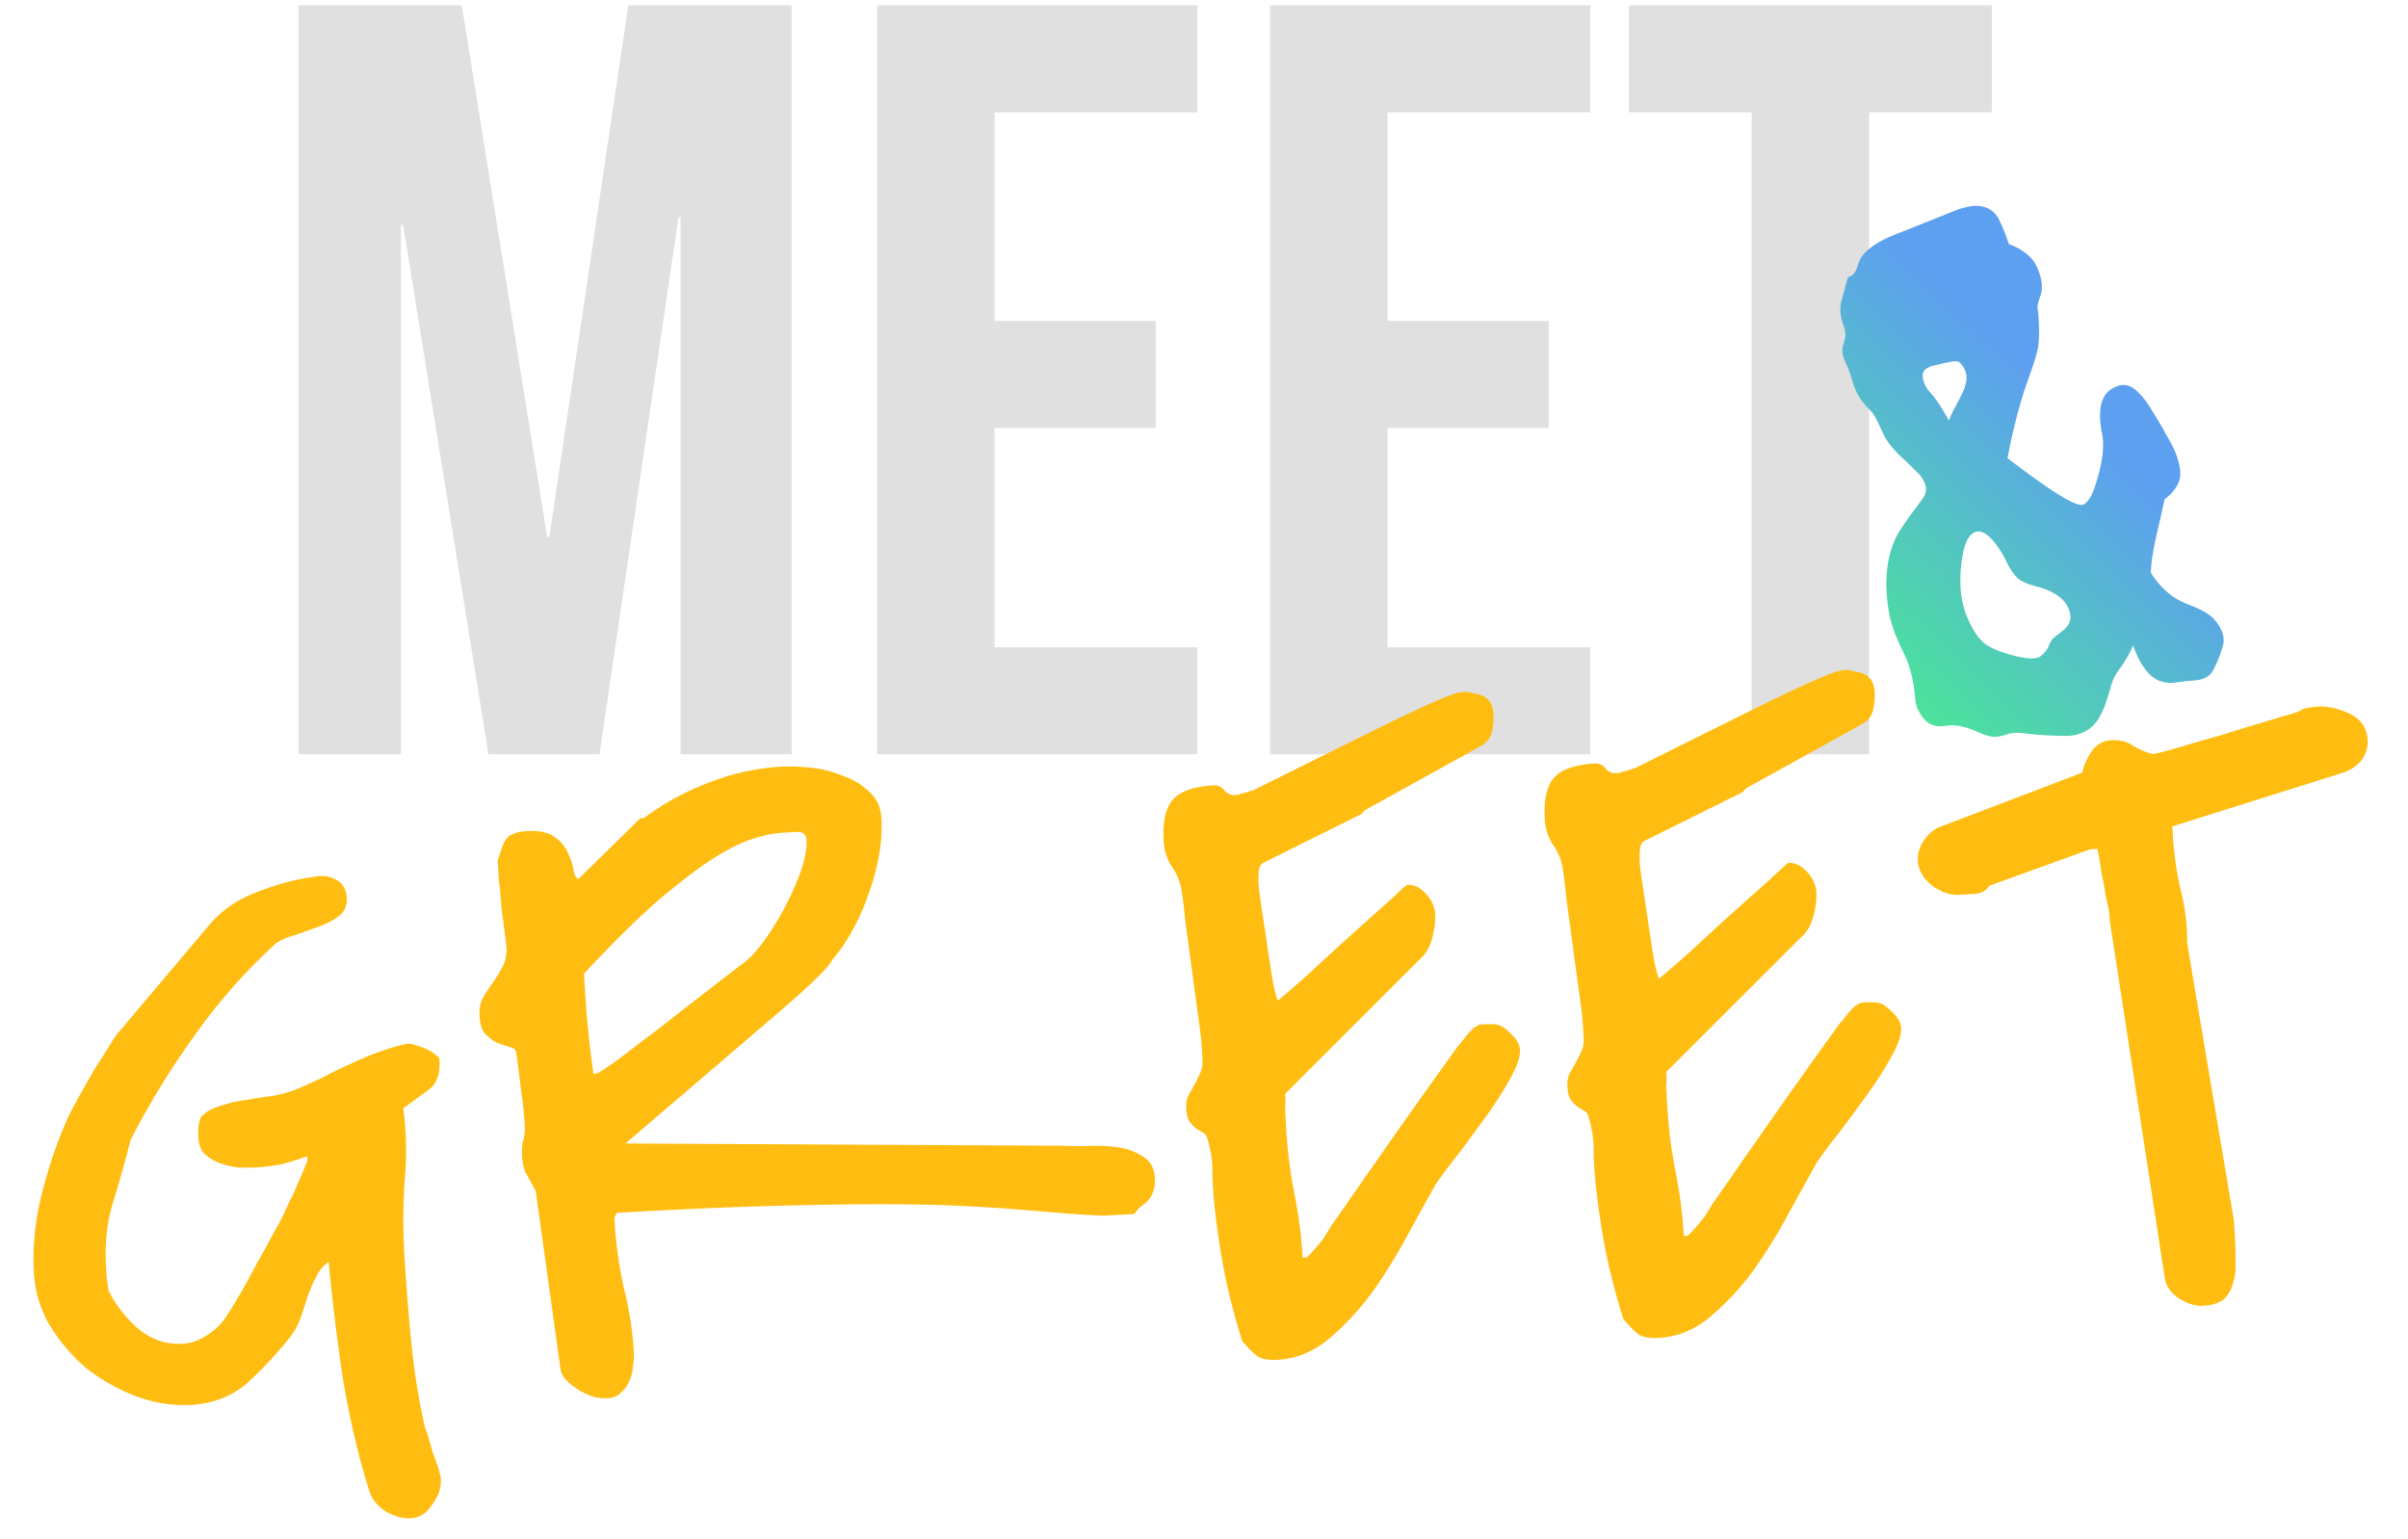 <svg width="391" height="250" fill="none" xmlns="http://www.w3.org/2000/svg"><path d="M74.983.865h-26.52v121.622h16.64V36.483h.347l13.866 86.004h18.027l12.827-87.22h.347v87.22h18.027V.865h-26.521L89.197 87.217h-.347L74.983.865ZM161.48 18.24h32.934V.865h-52.001v121.622h52.001v-17.375H161.48V69.495h26.174V52.12H161.48V18.24ZM225.297 18.24h32.933V.865h-52v121.622h52v-17.375h-32.933V69.495h26.173V52.12h-26.173V18.24ZM264.499 18.24h19.934v104.247H303.5V18.24h19.933V.865h-58.934V18.24Z" fill="#E0E0E0"/><path d="M59.91 241.943c-1.802-5.782-3.234-11.93-4.294-18.441-.969-6.615-1.716-12.802-2.243-18.559-.852.539-1.54 1.363-2.065 2.472a24.865 24.865 0 0 0-1.428 3.32 79.23 79.23 0 0 1-1.127 3.449c-.427 1.103-.96 2.066-1.6 2.887a62.477 62.477 0 0 1-6.929 7.461c-2.522 2.205-5.592 3.411-9.21 3.619-2.933.168-5.903-.299-8.91-1.402a31.056 31.056 0 0 1-8.058-4.541 29.162 29.162 0 0 1-5.994-7.013 19.133 19.133 0 0 1-2.55-8.536c-.242-4.204.199-8.497 1.32-12.877 1.117-4.479 2.547-8.632 4.289-12.46.352-.706.882-1.718 1.592-3.034l2.404-4.258c.9-1.425 1.71-2.698 2.43-3.818.715-1.218 1.21-1.982 1.487-2.293l15.018-17.783c2.022-2.373 4.619-4.14 7.79-5.303 3.262-1.266 6.305-2.079 9.13-2.437 1.455-.28 2.691-.105 3.708.523 1.012.531 1.56 1.529 1.644 2.996.067 1.173-.368 2.13-1.307 2.871-.846.637-1.894 1.187-3.142 1.651-1.25.464-2.547.931-3.893 1.401-1.352.372-2.405.825-3.16 1.358a92.448 92.448 0 0 0-13.263 15.035 130.989 130.989 0 0 0-10.359 16.928 192.438 192.438 0 0 1-2.81 10.02c-.993 3.196-1.383 6.652-1.17 10.367l.117 2.053c.154.973.24 1.605.256 1.899 1.113 2.29 2.703 4.357 4.77 6.2 2.166 1.838 4.618 2.679 7.356 2.521 1.369-.078 2.761-.599 4.177-1.564 1.416-.964 2.48-2.104 3.188-3.42.363-.511.992-1.528 1.885-3.051a98.313 98.313 0 0 0 2.664-4.862c.98-1.723 1.869-3.344 2.664-4.861.894-1.523 1.47-2.586 1.73-3.189.26-.604.609-1.36 1.047-2.268a25.87 25.87 0 0 0 1.307-2.871c.438-.908.785-1.712 1.039-2.413.346-.805.516-1.256.51-1.354l-.033-.587a62.3 62.3 0 0 1-4.048 1.262c-1.357.275-2.77.454-4.236.538-.88.05-1.86.058-2.942.022a16.799 16.799 0 0 1-2.984-.712 7.757 7.757 0 0 1-2.439-1.479c-.626-.651-.972-1.563-1.04-2.736a12.733 12.733 0 0 1 .046-1.768c.059-.69.223-1.239.494-1.647.743-.73 1.742-1.277 2.996-1.644a20.448 20.448 0 0 1 4.211-.977 79.595 79.595 0 0 1 4.521-.701c1.554-.285 2.952-.709 4.195-1.271a128.441 128.441 0 0 0 3.729-1.685 63.528 63.528 0 0 1 4.437-2.168 51.06 51.06 0 0 1 4.886-2.046c1.634-.584 3.13-1.013 4.488-1.287.293-.017.69.058 1.19.226.597.162 1.198.372 1.802.632.603.26 1.112.574 1.525.943.408.27.62.553.637.846.124 2.151-.376 3.7-1.499 4.647-1.128.85-2.588 1.915-4.378 3.195.518 3.894.596 7.813.233 11.758a94.674 94.674 0 0 0-.06 11.775c.27 4.694.642 9.479 1.118 14.357a111.419 111.419 0 0 0 2.283 14.142c.11.19.284.67.524 1.441l.738 2.607c.344.863.636 1.68.877 2.451.24.771.366 1.254.377 1.45l.017.293c.079 1.369-.383 2.72-1.386 4.053-.9 1.425-2.033 2.176-3.402 2.255-1.467.084-2.913-.323-4.337-1.223-1.328-.905-2.177-2.033-2.55-3.385ZM87 193.449a113.486 113.486 0 0 0-1.644-2.996c-.338-.766-.538-1.686-.6-2.762-.05-.88.002-1.667.159-2.363a7.057 7.057 0 0 0 .297-2.519 57.686 57.686 0 0 0-.639-5.996 182.614 182.614 0 0 0-.793-6.135c-.115-.287-.471-.512-1.069-.674a24.827 24.827 0 0 1-1.949-.624c-.707-.352-1.373-.853-1.999-1.504-.528-.656-.829-1.62-.901-2.891-.068-1.174.12-2.165.565-2.976a24.522 24.522 0 0 1 1.625-2.447 33.72 33.72 0 0 0 1.478-2.439c.537-.914.771-1.958.704-3.131-.028-.489-.128-1.366-.298-2.631a900.672 900.672 0 0 1-.538-4.237 53.787 53.787 0 0 0-.382-4.098l-.16-2.787-.017-.293-.017-.293c.341-.903.592-1.653.754-2.251.26-.603.528-1.06.804-1.37.277-.31.657-.528 1.14-.654.478-.224 1.108-.358 1.89-.403 2.053-.118 3.591.186 4.614.912 1.022.727 1.76 1.616 2.213 2.669.447.956.745 1.87.893 2.745.148.874.421 1.349.818 1.424l10.029-9.845.587-.034c3.293-2.445 6.813-4.364 10.559-5.756 3.74-1.49 7.712-2.356 11.917-2.597 1.271-.073 2.795-.013 4.572.179 1.874.187 3.616.627 5.226 1.319 1.701.589 3.123 1.439 4.266 2.551 1.241 1.106 1.912 2.539 2.013 4.299.112 1.956-.018 3.974-.389 6.055a37.905 37.905 0 0 1-1.7 6.278c-.67 2-1.538 3.963-2.605 5.888-.974 1.822-2.061 3.405-3.259 4.749-.427 1.103-3.399 4.021-8.915 8.752a28635.566 28635.566 0 0 1-24.685 21.134l70.651.36c.984.042 2.309.064 3.977.067 1.76-.101 3.431-.05 5.012.153 1.679.198 3.13.704 4.354 1.516 1.218.715 1.875 1.904 1.97 3.566.051.88-.054 1.622-.313 2.225-.168.5-.436.957-.805 1.371-.276.31-.65.626-1.122.947-.375.316-.743.729-1.106 1.241l-2.494.143-2.493.143c-1.967-.084-4.034-.21-6.202-.38-2.07-.176-4.534-.378-7.392-.606-2.76-.234-6.009-.44-9.747-.618-3.738-.178-8.207-.265-13.406-.261-5.199.004-11.275.108-18.228.31-6.856.198-14.83.557-23.923 1.079-.098.005-.237.161-.415.465-.081.299-.116.546-.105.742a68.75 68.75 0 0 0 1.511 10.949 55.257 55.257 0 0 1 1.633 10.501c.039.685-.014 1.472-.159 2.364a7.26 7.26 0 0 1-.598 2.388 6.438 6.438 0 0 1-1.366 1.845c-.559.522-1.278.809-2.158.859-.587.034-1.277-.025-2.07-.175a13.203 13.203 0 0 1-2.414-1.039 15.172 15.172 0 0 1-2-1.504c-.62-.553-1.001-1.218-1.144-1.994L87 193.449Zm7.966-32.977c.14 2.444.321 4.739.542 6.885.221 2.145.503 4.483.844 7.014l.44-.025c.098-.006.337-.117.717-.335.38-.218 1.324-.861 2.832-1.929a676.207 676.207 0 0 1 6.909-5.252 1877.2 1877.2 0 0 1 13.101-10.169c1.134-.752 2.338-1.998 3.611-3.739a44.674 44.674 0 0 0 3.502-5.645c1.061-2.023 1.93-3.986 2.605-5.889.67-2 .969-3.636.896-4.907-.056-.978-.573-1.438-1.551-1.382l-2.346.134c-1.467.084-3.115.424-4.945 1.02-1.83.595-4.022 1.702-6.578 3.32-2.458 1.613-5.418 3.892-8.878 6.837-3.363 2.94-7.308 6.845-11.836 11.715l.135 2.347ZM201.699 217.768c-1.203-3.855-2.146-7.479-2.832-10.873a127.896 127.896 0 0 1-1.666-11.088c-.227-2.243-.336-4.15-.328-5.72.002-1.668-.297-3.465-.898-5.393-.12-.385-.382-.665-.784-.838a22.796 22.796 0 0 1-1.069-.674 9.712 9.712 0 0 1-.939-.976c-.321-.472-.51-1.197-.566-2.175-.045-.782.063-1.475.322-2.079.358-.609.669-1.166.934-1.672.358-.609.666-1.215.926-1.819.352-.707.503-1.5.452-2.38l-.126-2.2c-.056-.978-.249-2.634-.58-4.97-.33-2.335-.668-4.817-1.015-7.446a821.217 821.217 0 0 0-1.016-7.446c-.233-2.341-.423-3.949-.571-4.823-.193-1.657-.718-3.098-1.573-4.325-.855-1.226-1.33-2.67-1.425-4.332-.18-3.129.329-5.366 1.527-6.71 1.199-1.344 3.411-2.108 6.638-2.293.684-.04 1.239.223 1.663.787.523.559 1.078.821 1.664.788l.587-.034c.288-.115.722-.238 1.303-.369.576-.229.961-.35 1.157-.361a8660.85 8660.85 0 0 1 18.741-9.315c4.484-2.22 7.873-3.837 10.17-4.851 2.296-1.015 3.832-1.594 4.609-1.736.874-.148 1.613-.093 2.216.167 1.185.128 1.99.474 2.414 1.039.517.46.807 1.229.868 2.304a10.16 10.16 0 0 1-.271 2.959c-.238.994-.88 1.767-1.927 2.317l-18.683 10.343-.553.62-15.738 7.819c-.575.229-.889.738-.942 1.526-.053.787-.066 1.426-.038 1.915.045.782.224 2.194.538 4.236.313 2.042.632 4.182.957 6.42.319 2.14.626 4.084.923 5.833.389 1.645.632 2.465.73 2.459l.146-.008.139-.155c1.03-.844 2.666-2.262 4.906-4.255a460.719 460.719 0 0 1 6.85-6.279c2.332-2.095 4.385-3.93 6.158-5.503 1.768-1.671 2.701-2.51 2.799-2.515 1.076-.062 2.084.42 3.026 1.445.942 1.025 1.446 2.124 1.513 3.297.068 1.174-.101 2.508-.506 4.002-.404 1.495-1.122 2.664-2.153 3.508l-21.71 21.7.042.733c.028.489.01 1.029-.054 1.622l.11 1.906.084 1.467c.202 3.52.648 7.026 1.339 10.518a73.697 73.697 0 0 1 1.331 10.371l.586-.034c.098-.005.516-.422 1.253-1.249.737-.827 1.288-1.496 1.651-2.007.178-.305.582-.966 1.21-1.983a662.084 662.084 0 0 0 3.536-5.059 2953.55 2953.55 0 0 1 6.526-9.35c2.721-3.884 6.216-8.793 10.486-14.728.368-.413.873-1.031 1.512-1.852.737-.828 1.204-1.247 1.399-1.258.277-.31.858-.442 1.744-.394.977-.056 1.667.002 2.07.175.5.168 1.166.669 1.999 1.504.833.835 1.271 1.644 1.316 2.426.068 1.173-.478 2.774-1.637 4.803-1.067 1.925-2.372 3.962-3.917 6.11a324.187 324.187 0 0 1-4.641 6.3c-1.556 1.953-2.74 3.541-3.553 4.765a1213.13 1213.13 0 0 0-4.532 8.206 89.22 89.22 0 0 1-5.655 9.154 43.33 43.33 0 0 1-7.067 7.615c-2.528 2.107-5.308 3.248-8.339 3.422-1.466.084-2.556-.099-3.268-.548-.615-.456-1.448-1.291-2.498-2.506ZM263.591 214.217c-1.202-3.855-2.146-7.48-2.831-10.874a127.487 127.487 0 0 1-1.666-11.087c-.227-2.244-.336-4.15-.328-5.72.002-1.668-.297-3.466-.899-5.393-.12-.386-.381-.665-.783-.838a23.222 23.222 0 0 1-1.069-.675 9.502 9.502 0 0 1-.939-.976c-.321-.472-.51-1.197-.566-2.174-.045-.783.062-1.475.322-2.079a40.53 40.53 0 0 0 .934-1.672c.358-.609.666-1.216.926-1.819.352-.707.502-1.5.452-2.38l-.126-2.2c-.057-.978-.25-2.635-.58-4.97-.33-2.336-.669-4.818-1.016-7.446a792.033 792.033 0 0 0-1.016-7.447c-.232-2.341-.422-3.948-.571-4.823-.193-1.656-.717-3.098-1.572-4.324-.855-1.226-1.331-2.67-1.426-4.333-.179-3.128.33-5.365 1.528-6.709 1.198-1.344 3.411-2.108 6.637-2.294.685-.039 1.239.224 1.664.788.523.558 1.077.821 1.664.787l.587-.033c.287-.115.722-.238 1.303-.37.575-.229.961-.349 1.156-.36a8706.759 8706.759 0 0 1 18.742-9.316c4.483-2.219 7.873-3.836 10.169-4.851 2.296-1.014 3.833-1.593 4.609-1.736.875-.148 1.614-.092 2.217.168 1.185.128 1.989.474 2.414 1.038.517.461.806 1.229.868 2.305a10.15 10.15 0 0 1-.272 2.958c-.237.995-.879 1.768-1.927 2.318l-18.683 10.342-.553.621-15.737 7.819c-.576.229-.89.737-.943 1.525-.053.788-.065 1.426-.037 1.915.045.783.224 2.195.537 4.237a743.9 743.9 0 0 1 .957 6.419c.319 2.14.627 4.085.924 5.833.388 1.646.631 2.466.729 2.46l.147-.008.138-.156c1.031-.843 2.666-2.262 4.906-4.254a470.906 470.906 0 0 1 6.85-6.279c2.332-2.096 4.385-3.93 6.159-5.504 1.768-1.671 2.701-2.509 2.799-2.515 1.075-.061 2.084.42 3.025 1.446.942 1.025 1.447 2.124 1.514 3.297.067 1.173-.101 2.507-.506 4.002-.405 1.495-1.123 2.664-2.153 3.508l-21.71 21.699.042.734c.028.488.01 1.029-.054 1.621l.109 1.907.084 1.467c.202 3.52.649 7.025 1.34 10.517a73.73 73.73 0 0 1 1.33 10.372l.587-.034c.098-.006.515-.422 1.253-1.249.737-.827 1.287-1.496 1.65-2.008.179-.304.583-.965 1.211-1.982a640.91 640.91 0 0 0 3.535-5.059c1.631-2.35 3.807-5.467 6.527-9.35 2.72-3.884 6.215-8.794 10.485-14.728.369-.414.873-1.031 1.513-1.853.737-.827 1.203-1.246 1.399-1.257.277-.31.858-.442 1.743-.395.978-.056 1.668.003 2.07.176.5.167 1.167.669 1.999 1.504.833.835 1.272 1.644 1.317 2.426.067 1.173-.479 2.774-1.637 4.802-1.067 1.926-2.373 3.962-3.917 6.111a328.395 328.395 0 0 1-4.642 6.3c-1.555 1.953-2.739 3.541-3.552 4.765-1.246 2.23-2.756 4.965-4.532 8.206a89.1 89.1 0 0 1-5.655 9.153 43.306 43.306 0 0 1-7.068 7.616c-2.528 2.107-5.307 3.248-8.338 3.421-1.467.085-2.556-.098-3.269-.548-.615-.455-1.447-1.29-2.498-2.505ZM342.508 148.328a75.979 75.979 0 0 0-.609-2.908 34.839 34.839 0 0 0-.642-3.495 75.353 75.353 0 0 0-.461-2.916l-.214-1.165-1.174.067-16.433 5.946c-.444.811-1.253 1.249-2.426 1.317l-2.494.143c-1.369.078-2.82-.427-4.354-1.516-1.442-1.193-2.205-2.522-2.289-3.989-.062-1.075.222-2.122.85-3.139.721-1.12 1.607-1.907 2.66-2.36l23.184-8.834c.232-1.093.708-2.199 1.428-3.32.813-1.223 1.904-1.875 3.273-1.953 1.369-.079 2.513.199 3.432.833a12.498 12.498 0 0 0 3.319 1.428c.875-.148 2.324-.526 4.35-1.132a334.634 334.634 0 0 1 6.369-1.837 579.322 579.322 0 0 1 6.507-1.992 487.81 487.81 0 0 0 4.194-1.271c1.163-.263 2.029-.558 2.598-.885.57-.327 1.491-.527 2.762-.6 1.662-.095 3.401.296 5.217 1.172 1.816.877 2.78 2.293 2.893 4.249.073 1.271-.303 2.421-1.127 3.449-.829.93-1.871 1.579-3.125 1.945l-27.463 8.639.076 1.32a54.33 54.33 0 0 0 1.247 8.904 33.434 33.434 0 0 1 1.091 8.767l7.587 45.033.185 3.227c.068 1.173.089 2.398.064 3.675.067 1.173-.067 2.26-.402 3.26a5.278 5.278 0 0 1-1.47 2.586c-.748.631-1.905.992-3.469 1.082-1.174.067-2.473-.349-3.898-1.248-1.327-.905-2.079-2.039-2.255-3.402l-8.914-57.906-.067-1.174Z" fill="#FFBD11"/><path d="M325.974 74.404c7.077 5.42 11.149 7.94 12.217 7.558.783-.28 1.477-1.372 2.082-3.274 1.098-3.444 1.458-6.142 1.081-8.096-.855-4.19-.169-6.765 2.058-7.721 1.16-.576 2.251-.444 3.273.395 1.023.84 1.969 2.027 2.84 3.563.916 1.439 1.636 2.667 2.16 3.684.57.92 1.069 1.867 1.496 2.838.886 2.253 1.077 3.911.574 4.975-.432 1.037-1.19 1.95-2.273 2.74-.219.96-.447 2.006-.686 3.135a93.726 93.726 0 0 0-.755 3.281c-.523 2.355-.782 4.215-.776 5.578 1.633 2.548 3.691 4.261 6.173 5.14 2.05.793 3.419 1.59 4.106 2.388 1.348 1.525 1.799 3.01 1.351 4.455a20.14 20.14 0 0 1-1.463 3.655c-.504 1.063-1.495 1.659-2.976 1.786-1.48.128-2.637.26-3.471.398a5.366 5.366 0 0 1-2.411-.343c-1.689-.681-3.093-2.588-4.213-5.721a17.84 17.84 0 0 1-2.074 3.632c-.814 1.094-1.33 2.122-1.548 3.083a44.59 44.59 0 0 1-.839 2.709 13.056 13.056 0 0 1-1.235 2.609c-1.205 1.796-3.016 2.684-5.432 2.665-2.345-.045-4.273-.159-5.783-.342-1.537-.254-2.768-.216-3.693.115-.926.331-1.773.433-2.541.306a11.883 11.883 0 0 1-2.205-.777c-2.004-.89-3.721-1.2-5.15-.93-1.455.199-2.587-.159-3.396-1.075-.834-.986-1.323-2.016-1.465-3.089-.21-3.057-.864-5.674-1.963-7.851-1.125-2.248-1.848-4.158-2.169-5.729a26.897 26.897 0 0 1-.573-4.975c-.037-3.921.827-7.12 2.591-9.599.834-1.261 1.531-2.233 2.09-2.915.534-.753.963-1.348 1.289-1.785.788-1.165.569-2.452-.657-3.86a79.382 79.382 0 0 0-2.053-2.037c-2-1.775-3.29-3.362-3.87-4.76-.829-1.872-1.427-2.983-1.794-3.334-.366-.35-.905-.961-1.618-1.83-.641-.896-1.129-1.926-1.465-3.09-.336-1.165-.68-2.126-1.031-2.884-.575-1.16-.751-2.1-.527-2.823l.396-1.587c.086-.432-.087-1.254-.519-2.464-.362-1.236-.398-2.348-.108-3.334.264-1.058.541-2.08.831-3.068.061-.503.233-.806.518-.908.57-.203 1-.799 1.289-1.786.29-.986.775-1.762 1.457-2.327.656-.636 1.492-1.216 2.51-1.74a30.081 30.081 0 0 1 3.448-1.474c3.723-1.491 6.461-2.59 8.216-3.298 3.865-1.542 6.378-.915 7.539 1.883.351.757.628 1.421.832 1.99l.534 1.496c2.412.905 3.971 2.235 4.678 3.99.683 1.683.856 3.066.52 4.15-.36 1.012-.548 1.721-.564 2.128.056.382.115.883.176 1.503.036.55.062 1.183.077 1.9.036 1.674-.068 2.955-.312 3.846a30.996 30.996 0 0 1-.77 2.563 165.52 165.52 0 0 1-1.082 3.037c-1.19 3.637-2.17 7.521-2.942 11.652Zm-6.909-14.274c-.453-1.042-.99-1.533-1.61-1.472-.621.061-1.668.275-3.143.642-1.501.295-2.205.909-2.113 1.84.091.93.468 1.76 1.129 2.486.906.961 1.944 2.518 3.115 4.669.34-.845.706-1.618 1.098-2.32.437-.799.816-1.536 1.136-2.213.686-1.45.816-2.66.388-3.632Zm.362 40.102c.982 2.299 2.043 3.807 3.183 4.524 1.139.716 2.719 1.316 4.738 1.799 2.02.483 3.347.49 3.983.022.681-.565 1.124-1.125 1.327-1.679.249-.651.562-1.124.938-1.42l1.129-.885c1.083-.789 1.566-1.684 1.449-2.686-.286-2.146-2.041-3.687-5.266-4.622-1.49-.35-2.576-.806-3.258-1.365-.707-.63-1.425-1.74-2.153-3.326-1.791-3.214-3.376-4.615-4.754-4.203-1.21.433-1.973 2.231-2.287 5.395-.361 3.26-.037 6.076.971 8.446Z" fill="url(#a)"/><defs><linearGradient id="a" x1="338.555" y1="22.704" x2="263.864" y2="99.657" gradientUnits="userSpaceOnUse"><stop offset=".317" stop-color="#5DA0EF"/><stop offset="1" stop-color="#44FF78"/></linearGradient></defs></svg>